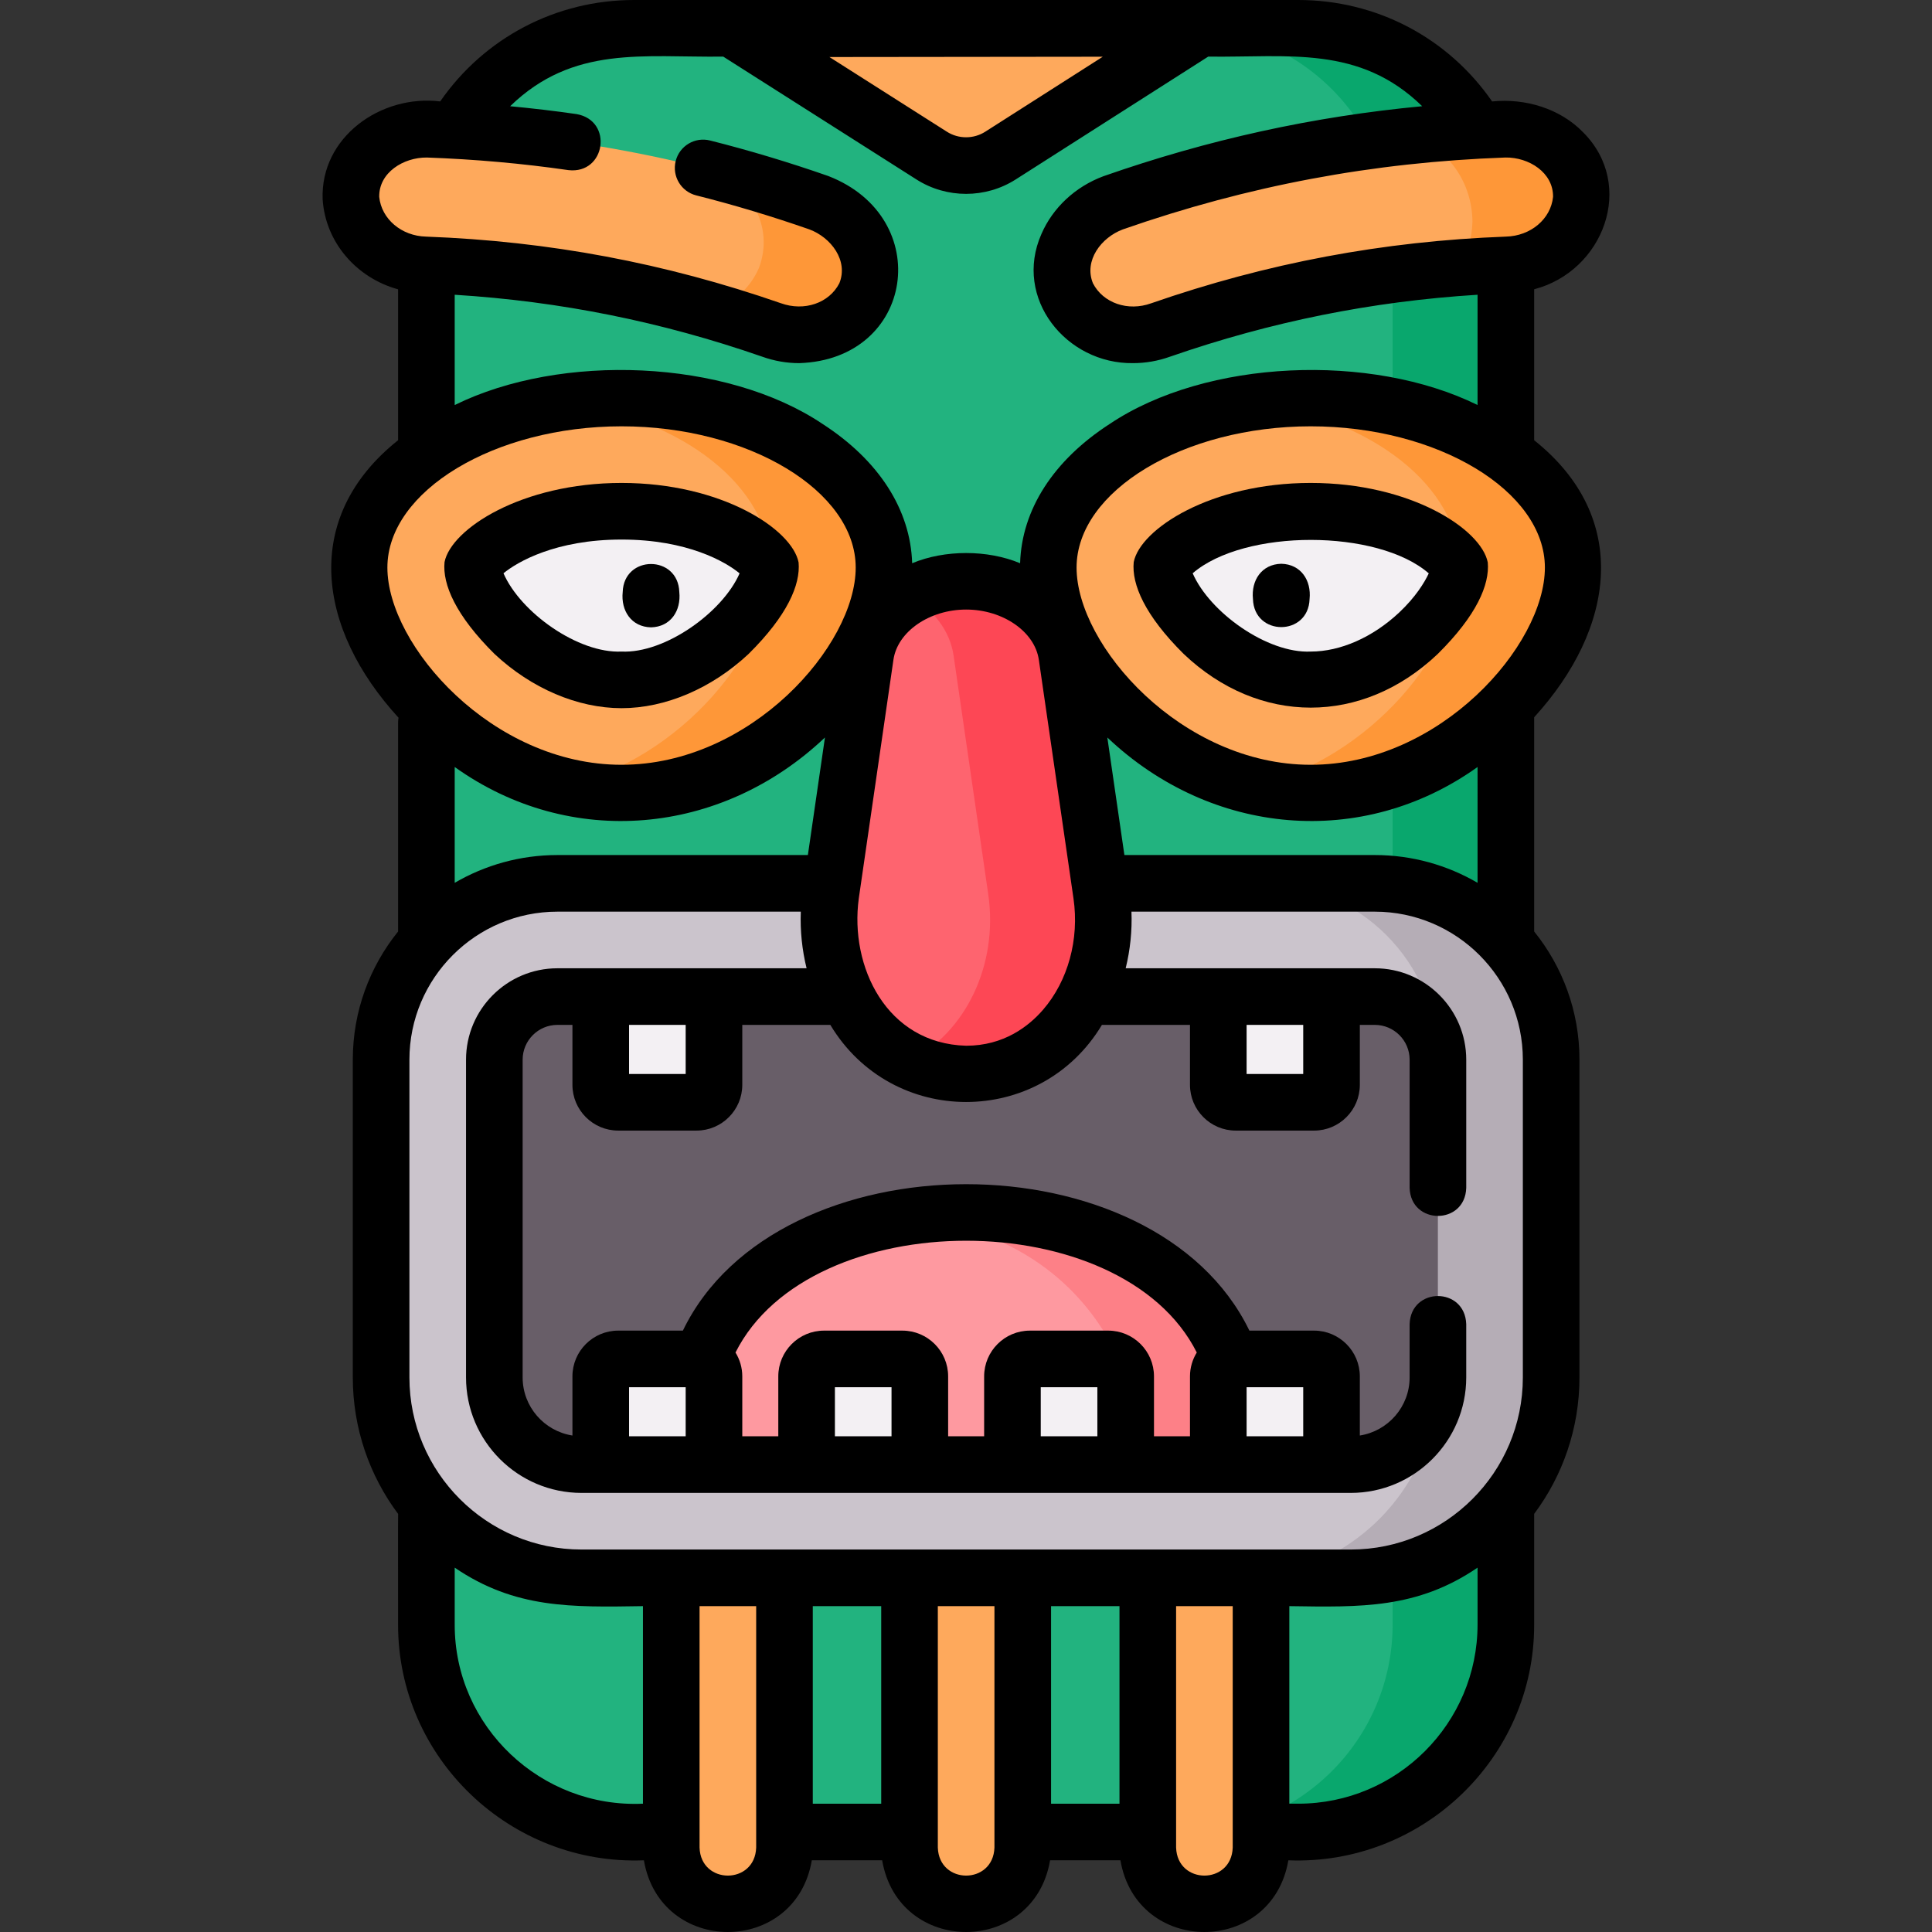 <svg id="Layer_1" enable-background="new 0 0 511.874 511.874" height="512" viewBox="0 0 511.874 511.874" width="512" xmlns="http://www.w3.org/2000/svg"><rect x="0" y="0" width="511.874" height="511.874" fill="#333333" stroke="none"/><g><path d="m343.965 485.385h-175.984c-30.38 0-55.008-24.628-55.008-55.008v-367.869c0-30.38 24.628-55.008 55.008-55.008h175.983c30.38 0 55.008 24.628 55.008 55.008v367.868c.001 30.381-24.627 55.009-55.007 55.009z" fill="#22b37f"/><path d="m343.965 7.5h-30c30.38 0 55.008 24.628 55.008 55.008v367.868c0 30.38-24.628 55.008-55.008 55.008h30c30.38 0 55.008-24.628 55.008-55.008v-367.868c0-30.38-24.628-55.008-55.008-55.008z" fill="#09a76d"/><g fill="#fea95c"><path d="m192.845 504.5c-8.284 0-15-6.716-15-15v-71.458h30v71.458c0 8.284-6.716 15-15 15z"/><path d="m255.973 504.5c-8.284 0-15-6.716-15-15v-71.458h30v71.458c0 8.284-6.716 15-15 15z"/><path d="m319.101 504.5c-8.284 0-15-6.716-15-15v-71.458h30v71.458c0 8.284-6.715 15-15 15z"/></g><path d="m194.024 7.641 52.836 33.591c5.559 3.534 12.662 3.529 18.216-.015l52.846-33.717z" fill="#fea95c"/><path d="m357.87 418.042h-203.794c-29.328 0-53.103-23.775-53.103-53.103v-84.177c0-25.803 20.918-46.721 46.721-46.721h216.559c25.803 0 46.721 20.918 46.721 46.721v84.177c-.001 29.328-23.776 53.103-53.104 53.103z" fill="#cbc4cc"/><path d="m364.252 234.042h-30c25.803 0 46.721 20.918 46.721 46.721v84.177c0 29.328-23.775 53.103-53.103 53.103h30c29.328 0 53.103-23.775 53.103-53.103v-84.177c0-25.803-20.918-46.721-46.721-46.721z" fill="#b5adb6"/><path d="m154.076 388.042c-12.739 0-23.103-10.364-23.103-23.103v-84.176c0-9.22 7.501-16.721 16.721-16.721h216.559c9.22 0 16.721 7.501 16.721 16.721v84.176c0 12.739-10.364 23.103-23.103 23.103z" fill="#685e68"/><g><g><path d="m348.161 292.042h-20.761c-2.551 0-4.62-2.068-4.62-4.62v-23.38h30v23.38c.001 2.552-2.068 4.62-4.619 4.62z" fill="#f3f0f3"/></g><g><path d="m184.546 292.043h-20.761c-2.551 0-4.62-2.068-4.62-4.62v-23.38h30v23.38c0 2.551-2.068 4.62-4.619 4.62z" fill="#f3f0f3"/></g></g><path d="m333.306 388.042h-154.666s0-66.658 77.333-66.658 77.333 66.658 77.333 66.658z" fill="#fe99a0"/><path d="m255.973 321.385c-5.368 0-10.351.332-15 .929 62.32 8.014 62.333 65.728 62.333 65.728h30s0-66.657-77.333-66.657z" fill="#fd8087"/><g><g><path d="m163.785 360.042h20.761c2.551 0 4.62 2.068 4.62 4.62v23.38h-30v-23.38c-.001-2.551 2.068-4.62 4.619-4.62z" fill="#f3f0f3"/></g><g><path d="m218.324 360.042h20.761c2.551 0 4.62 2.068 4.62 4.62v23.38h-30v-23.38c-.001-2.551 2.067-4.62 4.619-4.62z" fill="#f3f0f3"/></g><g><path d="m272.862 360.042h20.761c2.551 0 4.62 2.068 4.62 4.62v23.38h-30v-23.38c-.001-2.551 2.068-4.62 4.619-4.62z" fill="#f3f0f3"/></g><g><path d="m327.4 360.042h20.761c2.551 0 4.62 2.068 4.62 4.62v23.38h-30v-23.38c0-2.551 2.068-4.62 4.619-4.62z" fill="#f3f0f3"/></g></g><path d="m416.809 150.375c0 24.81-31.133 59.753-69.538 59.753s-69.538-34.943-69.538-59.753 31.133-44.923 69.538-44.923 69.538 20.113 69.538 44.923z" fill="#fea95c"/><path d="m347.27 105.452c-5.152 0-10.167.373-15 1.06 31.192 4.432 54.538 22.382 54.538 43.863 0 21.482-23.347 50.543-54.538 57.958 4.833 1.149 9.848 1.795 15 1.795 38.405 0 69.538-34.943 69.538-59.753.001-24.81-31.133-44.923-69.538-44.923z" fill="#fe9738"/><path d="m347.27 180.128c-9.753 0-20.153-4.5-28.532-12.345-8.35-7.818-10.99-15.497-11.007-17.41.675-3.42 14.333-14.922 39.539-14.922 25.205 0 38.863 11.501 39.544 14.994-.023 1.841-2.664 9.52-11.013 17.338-8.378 7.846-18.778 12.345-28.531 12.345z" fill="#f3f0f3"/><g><g><path d="m204.407 87.414c-29.999-10.411-59.942-16.039-91.698-17.226-9.95-.24-18.89-7.442-19.729-17.611-.314-11.121 9.822-18.502 20.302-18.339 35.908 1.269 69.785 7.632 103.7 19.481 9.821 3.651 16.572 14.204 12.224 24.449-4.49 9.168-15.443 12.632-24.799 9.246z" fill="#fea95c"/></g><g><path d="m216.982 53.718c-10.313-3.603-20.623-6.691-30.986-9.291.845.276 1.691.54 2.536.823 9.883 3.549 16.77 14.62 12.533 25.776-2.583 5.884-7.433 9.716-12.901 11.222 5.42 1.569 10.83 3.286 16.243 5.164 9.356 3.386 20.31-.078 24.8-9.246 4.347-10.244-2.403-20.797-12.225-24.448z" fill="#fe9738"/></g><g><path d="m307.539 87.414c29.999-10.411 59.942-16.039 91.698-17.226 9.95-.24 18.89-7.442 19.729-17.611.314-11.121-9.822-18.502-20.302-18.339-35.908 1.269-69.785 7.632-103.7 19.481-9.822 3.651-16.572 14.204-12.224 24.449 4.49 9.168 15.443 12.632 24.799 9.246z" fill="#fea95c"/></g><path d="m398.664 34.237c-8.409.297-16.704.885-24.917 1.746 8.696 2.56 16.23 11.169 16.376 22.737-.151 4.722-1.486 8.868-3.626 12.197 4.218-.322 8.461-.57 12.74-.73 9.95-.24 18.89-7.442 19.729-17.611.314-11.121-9.822-18.502-20.302-18.339z" fill="#fe9738"/></g><path d="m234.214 150.375c0 24.81-31.133 59.753-69.538 59.753s-69.538-34.943-69.538-59.753 31.133-44.923 69.538-44.923 69.538 20.113 69.538 44.923z" fill="#fea95c"/><path d="m164.676 105.452c-5.152 0-10.167.373-15 1.06 31.192 4.432 54.538 22.382 54.538 43.863 0 21.482-23.347 50.543-54.538 57.958 4.833 1.149 9.848 1.795 15 1.795 38.405 0 69.538-34.943 69.538-59.753s-31.133-44.923-69.538-44.923z" fill="#fe9738"/><path d="m164.676 180.128c-9.753 0-20.152-4.5-28.531-12.345-8.35-7.818-10.99-15.497-11.007-17.41.675-3.42 14.334-14.922 39.539-14.922s38.863 11.501 39.544 14.994c-.023 1.841-2.663 9.52-11.013 17.338-8.379 7.846-18.779 12.345-28.532 12.345z" fill="#f3f0f3"/><path d="m255.973 284.564c-23.623 0-39.378-23.395-35.865-47.592l9.182-63.253c1.661-11.44 13.527-19.719 26.683-19.719 13.156 0 25.022 8.279 26.683 19.719l9.182 63.253c3.513 24.197-12.242 47.592-35.865 47.592z" fill="#fe646f"/><path d="m291.838 236.972-9.182-63.253c-1.661-11.44-13.527-19.719-26.683-19.719-5.429 0-10.637 1.413-15 3.873 6.21 3.501 10.708 9.127 11.683 15.845l9.182 63.253c2.699 18.593-5.984 36.698-20.865 44.095 4.486 2.23 9.528 3.498 15 3.498 23.623 0 39.378-23.395 35.865-47.592z" fill="#fd4755"/><g><path d="m347.271 127.952c-26.491 0-45.168 12.213-46.897 20.969-.583 5.889 2.951 14.139 13.238 24.337 19.947 18.965 47.37 18.968 67.316-.001 10.297-10.195 13.776-18.361 13.249-24.248-1.716-8.792-20.39-21.057-46.906-21.057zm23.405 34.357c-7.004 6.558-15.535 10.319-23.405 10.319-11.498.532-26.757-10.352-31.278-20.741 13.697-11.811 48.995-11.767 62.553.023-1.123 2.398-3.498 6.305-7.87 10.399z"/><path d="m419.437 35.049c-6.034-6.235-15.243-9.073-24.109-8.171-11.699-16.895-30.637-26.878-51.363-26.878h-175.984c-20.669 0-39.649 9.994-51.353 26.871-15.728-1.91-31.769 9.485-31.145 25.916.732 11.459 9.004 20.859 19.99 23.869v39.98c-25.794 20.557-21.377 50.054.116 73.521-.071.414-.116.837-.116 1.272v55.366c-7.498 9.302-12 21.115-12 33.964v84.18c0 13.548 4.47 26.071 12.011 36.174-.07.192.027 29.051-.012 29.266-.083 35.447 29.774 63.888 65.126 62.5 4.331 25.334 40.17 25.316 44.491 0h18.637c4.331 25.334 40.169 25.316 44.491 0h18.637c4.331 25.334 40.17 25.316 44.491 0 35.354 1.387 65.209-27.052 65.126-62.5v-29.282c7.534-10.1 12-22.617 12-36.158v-84.18c0-12.852-4.503-24.666-12.003-33.968.009-.039 0-56.708.003-56.757 21.403-23.452 25.738-52.891 0-73.398v-39.993c18.349-4.779 27.028-27.543 12.966-41.594zm-127.26-20.02-31.135 19.865c-3.084 1.967-7.071 1.971-10.158.009l-31.13-19.792zm-191.704 37.134c-.108-6.473 6.477-10.486 12.625-10.427 12.694.451 25.32 1.575 37.527 3.341 9.852 1.114 11.916-13.122 2.147-14.846-5.792-.838-11.676-1.53-17.611-2.087 16.688-16.213 35.317-12.887 56.459-13.144l51.217 32.562c3.986 2.534 8.553 3.801 13.12 3.801 4.58 0 9.16-1.274 13.154-3.823l51-32.54c21.205.271 40.007-3.115 56.691 13.141-28.848 2.714-56.67 8.823-84.452 18.547-7.439 2.765-13.429 8.35-16.433 15.322-7.526 17.004 6.595 34.468 24.304 34.201 3.25 0 6.571-.558 9.819-1.727 26.731-9.273 53.479-14.65 81.433-16.391v29.217c-28.19-13.893-71.836-12.17-97.444 5-14.942 9.653-23.324 22.726-23.756 36.915-8.648-3.603-19.953-3.603-28.601 0-.432-14.189-8.814-27.262-23.756-36.915-25.608-17.169-69.255-18.893-97.444-4.999v-29.215c28.016 1.749 54.745 7.127 81.381 16.37 3.265 1.182 6.603 1.746 9.871 1.746 30.627-.958 36.041-38.607 7.73-49.574-10.39-3.629-20.931-6.797-31.329-9.415-4.019-1.012-8.093 1.425-9.104 5.442s1.425 8.093 5.442 9.104c9.94 2.503 20.022 5.532 29.967 9.003 5.781 2.149 10.393 8.307 7.948 14.28-2.694 5.25-9.283 7.53-15.514 5.277-30.694-10.652-61.401-16.421-93.976-17.639-6.521-.158-11.82-4.668-12.415-10.527zm196.129 425.717h-18.128v-52.34h18.128zm-63.129 0h-18.128v-52.34h18.128zm-79.4-67.34c-25.144 0-45.6-20.456-45.6-45.6v-84.18c0-21.626 17.594-39.22 39.22-39.22h64.476c-.197 5.088.343 10.149 1.532 15h-66.009c-13.355 0-24.22 10.865-24.22 24.22v84.18c0 16.873 13.727 30.6 30.6 30.6 27.084.004 62.521 0 89.631.002 23.37-.006 55.707-.001 79.077 0 3.068-.005 32.767.004 35.092-.002 16.873 0 30.6-13.727 30.6-30.6v-14.12c-.338-9.926-14.677-9.912-15 0v14.119c0 7.781-5.732 14.231-13.192 15.395v-15.672c0-6.683-5.437-12.12-12.12-12.12h-17.139c-25.076-51.803-125.143-51.657-150.095 0h-17.142c-6.683 0-12.12 5.437-12.12 12.12v15.672c-7.46-1.164-13.192-7.613-13.192-15.395v-84.18c0-5.084 4.136-9.22 9.22-9.22h3.972v15.883c0 6.683 5.437 12.12 12.12 12.12h20.761c6.683 0 12.12-5.437 12.12-12.12v-15.882h23.327c16.352 27.241 55.616 27.233 71.961 0h23.327v15.883c0 6.683 5.437 12.12 12.12 12.12h20.761c6.683 0 12.12-5.437 12.12-12.12v-15.883h3.972c5.084 0 9.22 4.136 9.22 9.22v33.958c.296 9.896 14.693 9.926 15 0v-33.958c0-13.355-10.865-24.22-24.22-24.22h-66.009c1.19-4.851 1.729-9.912 1.532-15h64.476c21.626 0 39.22 17.594 39.22 39.22v84.18c0 25.144-20.456 45.6-45.6 45.6zm-33.6-207.327c30.558 21.839 70.556 18.264 98.091-7.815l-4.521 31.142h-66.351c-9.918 0-19.214 2.689-27.22 7.358v-30.685zm154.761-28.417 9.182 63.253c1.569 10.81-1.446 21.831-8.066 29.481-3.763 4.349-10.353 9.533-20.377 9.533-21.105-.579-30.892-20.974-28.443-39.014 0 0 9.182-63.253 9.182-63.253 1.082-7.456 9.542-13.296 19.261-13.296 9.718 0 18.179 5.84 19.261 13.296zm-93.569 96.746v13h-15v-13zm163.616 108.998h-15v-12.998h15zm-30-15.878v15.878h-9.539v-15.878c0-6.683-5.437-12.12-12.12-12.12h-20.76c-6.683 0-12.12 5.437-12.12 12.12v15.878h-9.538v-15.878c0-6.683-5.437-12.12-12.12-12.12h-20.76c-6.683 0-12.12 5.437-12.12 12.12v15.878h-9.539v-15.878c0-2.317-.665-4.476-1.797-6.319 19.846-39.488 102.373-39.484 122.211-.001-1.133 1.844-1.798 4.003-1.798 6.32zm-39.539 15.878v-12.998h15v12.998zm-54.538 0v-12.998h15v12.998zm-39.539-12.998v12.998h-15v-12.998zm163.616-96v13h-15v-13zm46.192-37.644c-8.007-4.669-17.303-7.358-27.22-7.358h-66.351l-4.52-31.142c27.534 26.079 67.535 29.653 98.091 7.815zm-226.798-120.946c33.628 0 62.039 17.138 62.039 37.423 0 20.634-27.793 52.253-62.039 52.253s-62.039-31.619-62.039-52.253c.001-20.285 28.411-37.423 62.039-37.423zm-44.202 317.428v-15.038c16 10.907 30.996 10.485 49.872 10.198v52.34c-26.994 1.231-49.946-20.407-49.872-47.5zm79.871 59.12c-.314 9.908-14.685 9.913-15 0v-63.957h15zm63.129 0c-.314 9.908-14.685 9.913-15 0v-63.957h15zm63.129 0c-.314 9.908-14.685 9.913-15 0v-63.957h15zm17.361-11.62h-2.362v-52.34c18.919.283 33.846.714 49.872-10.198v15.038c0 26.191-21.313 47.5-47.51 47.5zm3.308-275.252c-34.246 0-62.039-31.619-62.039-52.253 0-20.286 28.41-37.423 62.039-37.423s62.039 17.138 62.039 37.423c-.001 20.635-27.794 52.253-62.039 52.253zm51.686-139.935c-32.507 1.216-63.25 6.995-93.97 17.668-6.137 2.222-12.726-.061-15.42-5.31-2.444-5.974 2.166-12.131 7.949-14.28 33.117-11.562 66.268-17.789 101.333-19.036 6.193-.099 12.713 3.972 12.625 10.427-.596 5.86-5.896 10.37-12.517 10.531z"/><path d="m131.018 173.258c9.753 9.132 22.021 14.37 33.657 14.37s23.904-5.238 33.658-14.37c10.296-10.195 13.776-18.361 13.249-24.248-1.716-8.793-20.39-21.058-46.906-21.058-26.491 0-45.168 12.213-46.897 20.969-.583 5.889 2.951 14.139 13.239 24.337zm33.657-30.306c17.507 0 27.639 5.941 31.275 8.958-4.529 10.367-19.82 21.267-31.276 20.717-11.495.533-26.758-10.352-31.278-20.74 3.661-3.012 13.819-8.935 31.279-8.935z"/><path d="m172.481 166.213c5.214-.122 8.004-4.415 7.5-9.346-.306-9.913-14.695-9.912-15 0-.505 4.93 2.286 9.226 7.5 9.346z"/><path d="m339.465 149.367c-5.214.122-8.004 4.415-7.5 9.346.306 9.913 14.695 9.912 15 0 .505-4.929-2.286-9.226-7.5-9.346z"/></g></g></svg>
